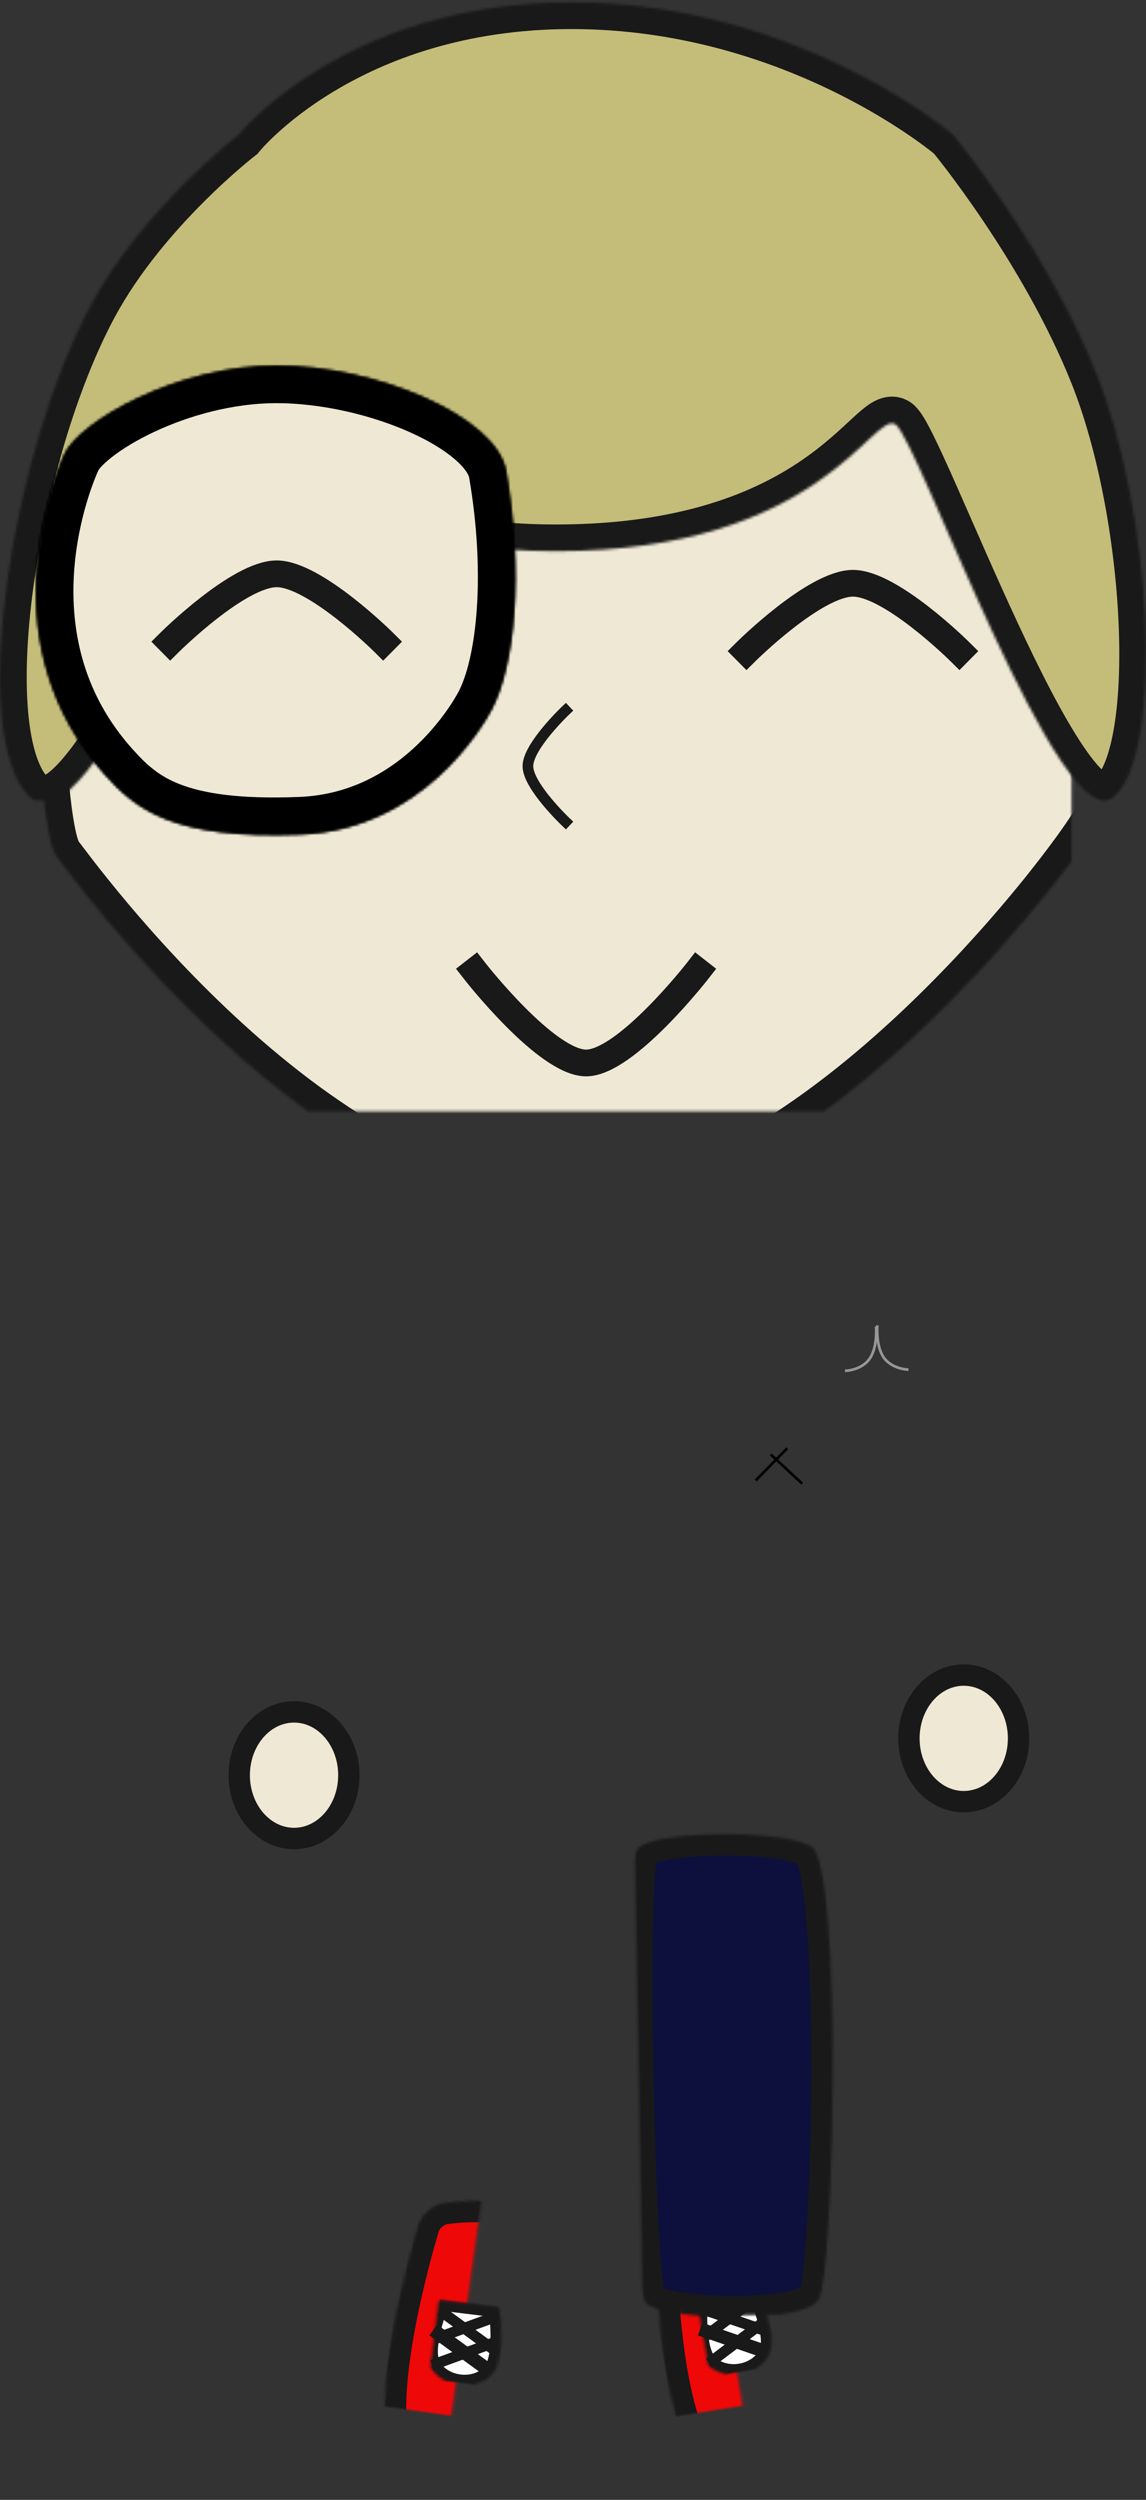 
<svg width="429px" height="935px" viewBox="-5615 -3692 429 935" version="1.1" xmlns="http://www.w3.org/2000/svg" xmlns:xlink="http://www.w3.org/1999/xlink">
    <rect x="-5615" y="-3692" width="429" height="935" fill="#333333" stroke="none"/>
    <!-- Generator: Sketch 42 (36781) - http://www.bohemiancoding.com/sketch -->
    <desc>Created with Sketch.</desc>
    <defs>
        <path d="M-15.577,33.171 C7.481,22.19 68.748,32.047 68.748,32.047 C73.115,32.668 77.565,36.629 78.552,40.952 C78.552,40.952 86.281,66.137 76.655,77.095 C67.028,88.053 -7.646,78.062 -7.646,78.062 C-12.026,77.528 -17.499,74.074 -19.653,70.227 C-19.653,70.227 -38.635,44.152 -15.577,33.171 Z" id="path-1"></path>
        <mask id="mask-2" maskContentUnits="userSpaceOnUse" maskUnits="objectBoundingBox" x="0" y="0" width="108.487" height="54.248" fill="white">
            <use xlink:href="#path-1"></use>
        </mask>
        <path d="M4.624,3.937 C10.22,-2.548 21.413,-2.548 27.009,3.937 C32.606,10.422 27.009,29.876 27.009,29.876 L4.624,29.876 C4.624,29.876 -0.972,10.422 4.624,3.937 Z" id="path-3"></path>
        <mask id="mask-4" maskContentUnits="userSpaceOnUse" maskUnits="objectBoundingBox" x="0" y="0" width="27.36" height="30.802" fill="white">
            <use xlink:href="#path-3"></use>
        </mask>
        <path d="M-15.577,33.171 C7.481,22.19 68.748,32.047 68.748,32.047 C73.115,32.668 77.565,36.629 78.552,40.952 C78.552,40.952 86.281,66.137 76.655,77.095 C67.028,88.053 -7.646,78.062 -7.646,78.062 C-12.026,77.528 -17.499,74.074 -19.653,70.227 C-19.653,70.227 -38.635,44.152 -15.577,33.171 Z" id="path-5"></path>
        <mask id="mask-6" maskContentUnits="userSpaceOnUse" maskUnits="objectBoundingBox" x="0" y="0" width="108.487" height="54.248" fill="white">
            <use xlink:href="#path-5"></use>
        </mask>
        <path d="M4.624,3.937 C10.22,-2.548 21.413,-2.548 27.009,3.937 C32.606,10.422 27.009,29.876 27.009,29.876 L4.624,29.876 C4.624,29.876 -0.972,10.422 4.624,3.937 Z" id="path-7"></path>
        <mask id="mask-8" maskContentUnits="userSpaceOnUse" maskUnits="objectBoundingBox" x="0" y="0" width="27.36" height="30.802" fill="white">
            <use xlink:href="#path-7"></use>
        </mask>
        <path d="M9.29,5.87 C21.188,-0.932 69.477,-0.922 74.293,5.87 C79.109,12.663 78.553,168.799 74.293,175.353 C70.033,181.907 15.244,185.203 9.29,175.353 C3.336,165.503 -2.608,12.673 9.29,5.87 Z" id="path-9"></path>
        <mask id="mask-10" maskContentUnits="userSpaceOnUse" maskUnits="objectBoundingBox" x="0" y="0" width="75.281" height="180.793" fill="white">
            <use xlink:href="#path-9"></use>
        </mask>
        <path d="M147.122,691.628 C159.02,684.825 207.31,684.836 212.126,691.628 C216.942,698.42 216.386,854.557 212.126,861.111 C207.866,867.665 153.076,870.96 147.122,861.111 C141.169,851.261 135.224,698.431 147.122,691.628 Z" id="path-11"></path>
        <mask id="mask-12" maskContentUnits="userSpaceOnUse" maskUnits="objectBoundingBox" x="0" y="0" width="75.281" height="180.793" fill="white">
            <use xlink:href="#path-11"></use>
        </mask>
        <path d="M324.068,527.5 C316.542,581.53 325.319,657.825 332.229,670.815 C341.902,689.001 130.78,691.143 135.789,673.744 C140.308,658.046 146.015,584.96 132.753,529.938 C110.551,541.482 131.121,644.102 131.121,644.102 C131.533,646.262 130.141,647.527 128.02,646.93 L98.115,638.503 C95.99,637.904 93.913,635.664 93.493,633.495 C93.493,633.495 60.923,478.963 121.601,470.686 C121.674,470.683 121.747,470.681 121.82,470.678 C158.987,462.208 260.773,459.509 312.587,465.506 C330.191,465.759 347.398,469.442 354.497,488.346 C385.771,571.62 369.893,618.772 369.893,618.772 C369.353,620.921 367.29,623.501 365.358,624.573 L341.593,637.75 C339.662,638.82 338.235,637.913 338.409,635.722 C338.409,635.722 346.89,542.306 324.068,527.5 Z" id="path-13"></path>
        <mask id="mask-14" maskContentUnits="userSpaceOnUse" maskUnits="objectBoundingBox" x="0" y="0" width="289.161" height="223.419" fill="white">
            <use xlink:href="#path-13"></use>
        </mask>
        <path d="M155.622,676.94 C151.688,676.734 201.991,682.928 202.328,679.771 C202.665,676.614 157.397,452.162 217.182,451.741 C251.412,451.5 261.142,565.426 261.384,672.23 C261.403,680.58 329.569,665.735 331.476,666.18 C333.383,666.625 340.316,685.702 337.213,689.318 C334.111,692.934 290.074,703.748 218.423,703.748 C146.771,703.748 127.49,696.186 130.785,696.602 C134.08,697.017 135.976,677.339 137.386,672.153 C137.539,671.588 158.95,677.115 155.622,676.94 Z" id="path-15"></path>
        <mask id="mask-16" maskContentUnits="userSpaceOnUse" maskUnits="objectBoundingBox" x="0" y="0" width="207.566" height="252.007" fill="white">
            <use xlink:href="#path-15"></use>
        </mask>
        <path d="M206.175,450.76 C209.185,447.944 205.433,449.944 207.977,449.504 C210.521,449.063 237.649,432.18 245.343,441.126 C253.037,450.071 238.509,477.582 237.603,480.84 C236.698,484.098 238.848,481.627 238.848,481.627 C238.848,481.627 196.904,511.248 191.129,505.937 C185.353,500.626 203.165,453.575 206.175,450.76 Z" id="path-17"></path>
        <mask id="mask-18" maskContentUnits="userSpaceOnUse" maskUnits="objectBoundingBox" x="0" y="0" width="57.598" height="68.059" fill="white">
            <use xlink:href="#path-17"></use>
        </mask>
        <path d="M21.297,169.445 C24.036,167.046 33.229,126.571 76.464,89.93 C112.786,59.147 180.029,38.265 219.898,37.744 C264.728,37.159 333.853,64.331 368.547,99.074 C401.435,132.009 401.006,165.282 404.019,169.445 C415.735,185.631 417.359,289.315 411.83,306.13 C409.132,314.332 310.56,450.249 217.204,453.313 C119.181,456.53 26.107,326.549 21.297,320.518 C11.905,308.742 10.61,178.801 21.297,169.445 Z" id="path-19"></path>
        <mask id="mask-20" maskContentUnits="userSpaceOnUse" maskUnits="objectBoundingBox" x="0" y="0" width="401.123" height="415.637" fill="white">
            <use xlink:href="#path-19"></use>
        </mask>
        <path d="M89.319,50.378 C89.319,50.378 129.064,0.875 213.964,0.875 C298.865,0.875 356.764,50.378 356.764,50.378 C356.764,50.378 391.396,92.172 410.379,139.621 C431.316,191.953 436.001,280.283 417.196,297.889 C397.437,316.389 343.444,163.76 335.159,158.69 C326.796,153.574 307.109,206.164 208.082,206.164 C109.055,206.164 110.369,151.21 99.12,164.851 C87.378,179.091 33.252,320.347 10.885,297.889 C-12.133,274.777 4.053,169.574 34.258,113.687 C53.605,77.889 89.319,50.378 89.319,50.378 Z" id="path-21"></path>
        <mask id="mask-22" maskContentUnits="userSpaceOnUse" maskUnits="objectBoundingBox" x="0" y="0" width="429" height="299.428" fill="white">
            <use xlink:href="#path-21"></use>
        </mask>
        <path d="M10.711,33.104 C16.296,21.003 52.545,3.12307181e-15 90.036,0 C127.528,0 172.453,19.154 175.943,39.47 C182.443,77.295 179.333,111.937 170.481,128.595 C167.15,134.864 144.522,173.467 99.052,175.274 C51.071,177.18 37.255,165.629 25.732,152.786 C-17.02,105.138 5.125,45.204 10.711,33.104 Z" id="path-23"></path>
        <mask id="mask-24" maskContentUnits="userSpaceOnUse" maskUnits="objectBoundingBox" x="0" y="0" width="179.408" height="175.481" fill="white">
            <use xlink:href="#path-23"></use>
        </mask>
        <path d="M144.749,50.929 C144.749,50.929 174.624,40.743 205.16,40.743 C235.697,40.743 266.284,50.929 266.284,50.929 L266.284,90.398 C266.284,90.398 234.413,68.754 204.359,68.754 C174.304,68.754 144.749,90.398 144.749,90.398 L144.749,50.929 Z" id="path-25"></path>
        <mask id="mask-26" maskContentUnits="userSpaceOnUse" maskUnits="objectBoundingBox" x="0" y="0" width="121.535" height="49.655" fill="white">
            <use xlink:href="#path-25"></use>
        </mask>
        <path d="M10.711,33.104 C16.296,21.003 52.545,3.12307181e-15 90.036,0 C127.528,0 172.453,19.154 175.943,39.47 C182.443,77.295 179.333,111.937 170.481,128.595 C167.15,134.864 144.522,173.467 99.052,175.274 C51.071,177.18 37.255,165.629 25.732,152.786 C-17.02,105.138 5.125,45.204 10.711,33.104 Z" id="path-27"></path>
        <mask id="mask-28" maskContentUnits="userSpaceOnUse" maskUnits="objectBoundingBox" x="0" y="0" width="179.408" height="175.481" fill="white">
            <use xlink:href="#path-27"></use>
        </mask>
        <path d="M237.394,33.104 C242.979,21.003 279.228,3.12307181e-15 316.719,0 C354.211,0 399.136,19.154 402.627,39.47 C409.126,77.295 406.016,111.937 397.164,128.595 C393.833,134.864 371.205,173.467 325.735,175.274 C277.754,177.18 263.938,165.629 252.415,152.786 C209.663,105.138 231.808,45.204 237.394,33.104 Z" id="path-29"></path>
        <mask id="mask-30" maskContentUnits="userSpaceOnUse" maskUnits="objectBoundingBox" x="0" y="0" width="179.408" height="175.481" fill="white">
            <use xlink:href="#path-29"></use>
        </mask>
    </defs>
    <g id="Group-20" stroke="none" stroke-width="1" fill="none" fill-rule="evenodd" transform="translate(-5615, -3692)">
        <g id="Group-16" transform="translate(173.887, 876.622) rotate(8) translate(-173.887, -876.622) translate(146.387, 821.622)" stroke="#191919">
            <use id="Rectangle-9" mask="url(#mask-2)" stroke-width="16" fill="#EF0808" transform="translate(27.244, 55.105) rotate(-90) translate(-27.244, -55.105) " xlink:href="#path-1"></use>
            <g id="Group-19" transform="translate(27.5, 55) rotate(-90) translate(-27.5, -55) translate(11.5, 40.5)">
                <use id="Rectangle-10" mask="url(#mask-4)" stroke-width="8" fill="#FEFEFE" transform="translate(15.817, 14.475) rotate(-91) translate(-15.817, -14.475) " xlink:href="#path-3"></use>
                <path d="M4.636,8.597 L22.479,18.095" id="Line" stroke-width="5" stroke-linecap="square" transform="translate(13.557, 13.346) rotate(-90) translate(-13.557, -13.346) "></path>
                <path d="M11.547,10.033 L30.407,20.072" id="Line" stroke-width="4" stroke-linecap="square" transform="translate(20.977, 15.052) rotate(-90) translate(-20.977, -15.052) "></path>
                <path d="M3.146,9.489 L20.989,18.986" id="Line" stroke-width="4" stroke-linecap="square" transform="translate(12.067, 14.237) scale(-1, 1) rotate(-90) translate(-12.067, -14.237) "></path>
                <path d="M12.733,9.321 L31.593,19.36" id="Line" stroke-width="4" stroke-linecap="square" transform="translate(22.163, 14.341) scale(-1, 1) rotate(-90) translate(-22.163, -14.341) "></path>
            </g>
        </g>
        <g id="Group-16" transform="translate(274.765, 872.635) rotate(-9) translate(-274.765, -872.635) translate(247.265, 817.635)" stroke="#191919">
            <use id="Rectangle-9" mask="url(#mask-6)" stroke-width="16" fill="#EF0808" transform="translate(27.244, 55.105) rotate(-90) translate(-27.244, -55.105) " xlink:href="#path-5"></use>
            <g id="Group-19" transform="translate(27.5, 55) rotate(-90) translate(-27.5, -55) translate(11.5, 40.5)">
                <use id="Rectangle-10" mask="url(#mask-8)" stroke-width="8" fill="#FEFEFE" transform="translate(15.817, 14.475) rotate(-91) translate(-15.817, -14.475) " xlink:href="#path-7"></use>
                <path d="M4.636,8.597 L22.479,18.095" id="Line" stroke-width="5" stroke-linecap="square" transform="translate(13.557, 13.346) rotate(-90) translate(-13.557, -13.346) "></path>
                <path d="M11.547,10.033 L30.407,20.072" id="Line" stroke-width="4" stroke-linecap="square" transform="translate(20.977, 15.052) rotate(-90) translate(-20.977, -15.052) "></path>
                <path d="M3.146,9.489 L20.989,18.986" id="Line" stroke-width="4" stroke-linecap="square" transform="translate(12.067, 14.237) scale(-1, 1) rotate(-90) translate(-12.067, -14.237) "></path>
                <path d="M12.733,9.321 L31.593,19.36" id="Line" stroke-width="4" stroke-linecap="square" transform="translate(22.163, 14.341) scale(-1, 1) rotate(-90) translate(-22.163, -14.341) "></path>
            </g>
        </g>
        <path d="M327.988,496.645 C327.988,496.645 328.501,503.95 325.563,508.169 C322.625,512.387 316.812,512.689 316.812,512.689" id="Line" stroke="#979797" stroke-linecap="square"></path>
        <path d="M339.535,496.199 C339.535,496.199 340.049,503.504 337.111,507.723 C334.172,511.941 328.36,512.243 328.36,512.243" id="Line" stroke="#979797" stroke-linecap="square" transform="translate(333.965, 504.221) scale(-1, 1) translate(-333.965, -504.221) "></path>
        <path d="M288.875,544.331 L299.942,554.594" id="Line" stroke="#000000" stroke-linecap="square"></path>
        <path d="M282.915,541.657 L294.727,553.702 L282.915,541.657 Z" id="Line" stroke="#000000" stroke-linecap="square" transform="translate(288.821, 547.68) scale(-1, 1) translate(-288.821, -547.68) "></path>
        <g id="Group-18" transform="translate(234.235, 685.164)" stroke="#191919" stroke-width="16" fill="#0D103C">
            <use id="Rectangle-16" mask="url(#mask-10)" transform="translate(40.059, 91.169) scale(-1, 1) rotate(1) translate(-40.059, -91.169) " xlink:href="#path-9"></use>
        </g>
        <use id="Rectangle-16" stroke="#191919" mask="url(#mask-12)" stroke-width="16" fill="#0D103C" transform="translate(177.892, 776.926) scale(-1, 1) rotate(1) translate(-177.892, -776.926) " xlink:href="#path-11"></use>
        <use id="Combined-Shape" stroke="#191919" mask="url(#mask-14)" stroke-width="16" fill="#1521EE" xlink:href="#path-13"></use>
        <use id="Rectangle-8" stroke="#191919" mask="url(#mask-16)" stroke-width="16" fill="#C653ED" xlink:href="#path-15"></use>
        <use id="Rectangle-6" stroke="#191919" mask="url(#mask-18)" stroke-width="16" fill="#EFE8D4" transform="translate(218.783, 472.545) rotate(-45) translate(-218.783, -472.545) " xlink:href="#path-17"></use>
        <ellipse id="Oval-5" stroke="#191919" stroke-width="8" fill="#EFE8D4" cx="360.771" cy="650.182" rx="20.52" ry="23.675"></ellipse>
        <ellipse id="Oval-5" stroke="#191919" stroke-width="8" fill="#EFE8D4" cx="110.073" cy="663.956" rx="20.52" ry="23.675"></ellipse>
        <g id="Group-11">
            <use id="Rectangle-4" stroke="#191919" mask="url(#mask-20)" stroke-width="20" fill="#EFE8D4" xlink:href="#path-19"></use>
            <use id="Rectangle-3" stroke="#191919" mask="url(#mask-22)" stroke-width="20" fill="#C4BD7A" xlink:href="#path-21"></use>
            <g id="Group-7" transform="translate(13.483, 136.79)" stroke="#000000">
                <use id="Rectangle-8" mask="url(#mask-24)" stroke-width="28" fill="#EFE8D4" xlink:href="#path-23"></use>
                <use id="Rectangle-9" mask="url(#mask-26)" stroke-width="2" fill="#000000" xlink:href="#path-25"></use>
                <use id="Rectangle-8" mask="url(#mask-28)" stroke-width="28" fill="#EFE8D4" xlink:href="#path-27"></use>
                <use id="Rectangle-8" mask="url(#mask-30)" stroke-width="28" fill="#EFE8D4" transform="translate(316.387, 87.74) scale(-1, 1) translate(-316.387, -87.74) " xlink:href="#path-29"></use>
            </g>
            <path d="M63.737,214.618 C63.737,214.618 89.374,240.03 103.573,240.03 C117.772,240.03 143.409,214.618 143.409,214.618" id="Line" stroke="#191919" stroke-width="10" stroke-linecap="square" transform="translate(103.573, 227.324) scale(1, -1) translate(-103.573, -227.324) "></path>
            <path d="M279.463,218.156 C279.463,218.156 305.1,243.568 319.299,243.568 C333.497,243.568 359.134,218.156 359.134,218.156" id="Line" stroke="#191919" stroke-width="10" stroke-linecap="square" transform="translate(319.299, 230.862) scale(1, -1) translate(-319.299, -230.862) "></path>
            <path d="M183.857,279.475 C183.857,279.475 197.267,293.626 204.694,293.626 C212.121,293.626 225.531,279.475 225.531,279.475" id="Line" stroke="#191919" stroke-width="4" stroke-linecap="square" transform="translate(204.694, 286.551) scale(1, -1) rotate(90) translate(-204.694, -286.551) "></path>
            <path d="M177.729,363.2 C177.729,363.2 204.549,397.574 219.403,397.574 C234.257,397.574 261.077,363.2 261.077,363.2" id="Line" stroke="#191919" stroke-width="10" stroke-linecap="square"></path>
        </g>
    </g>
</svg>